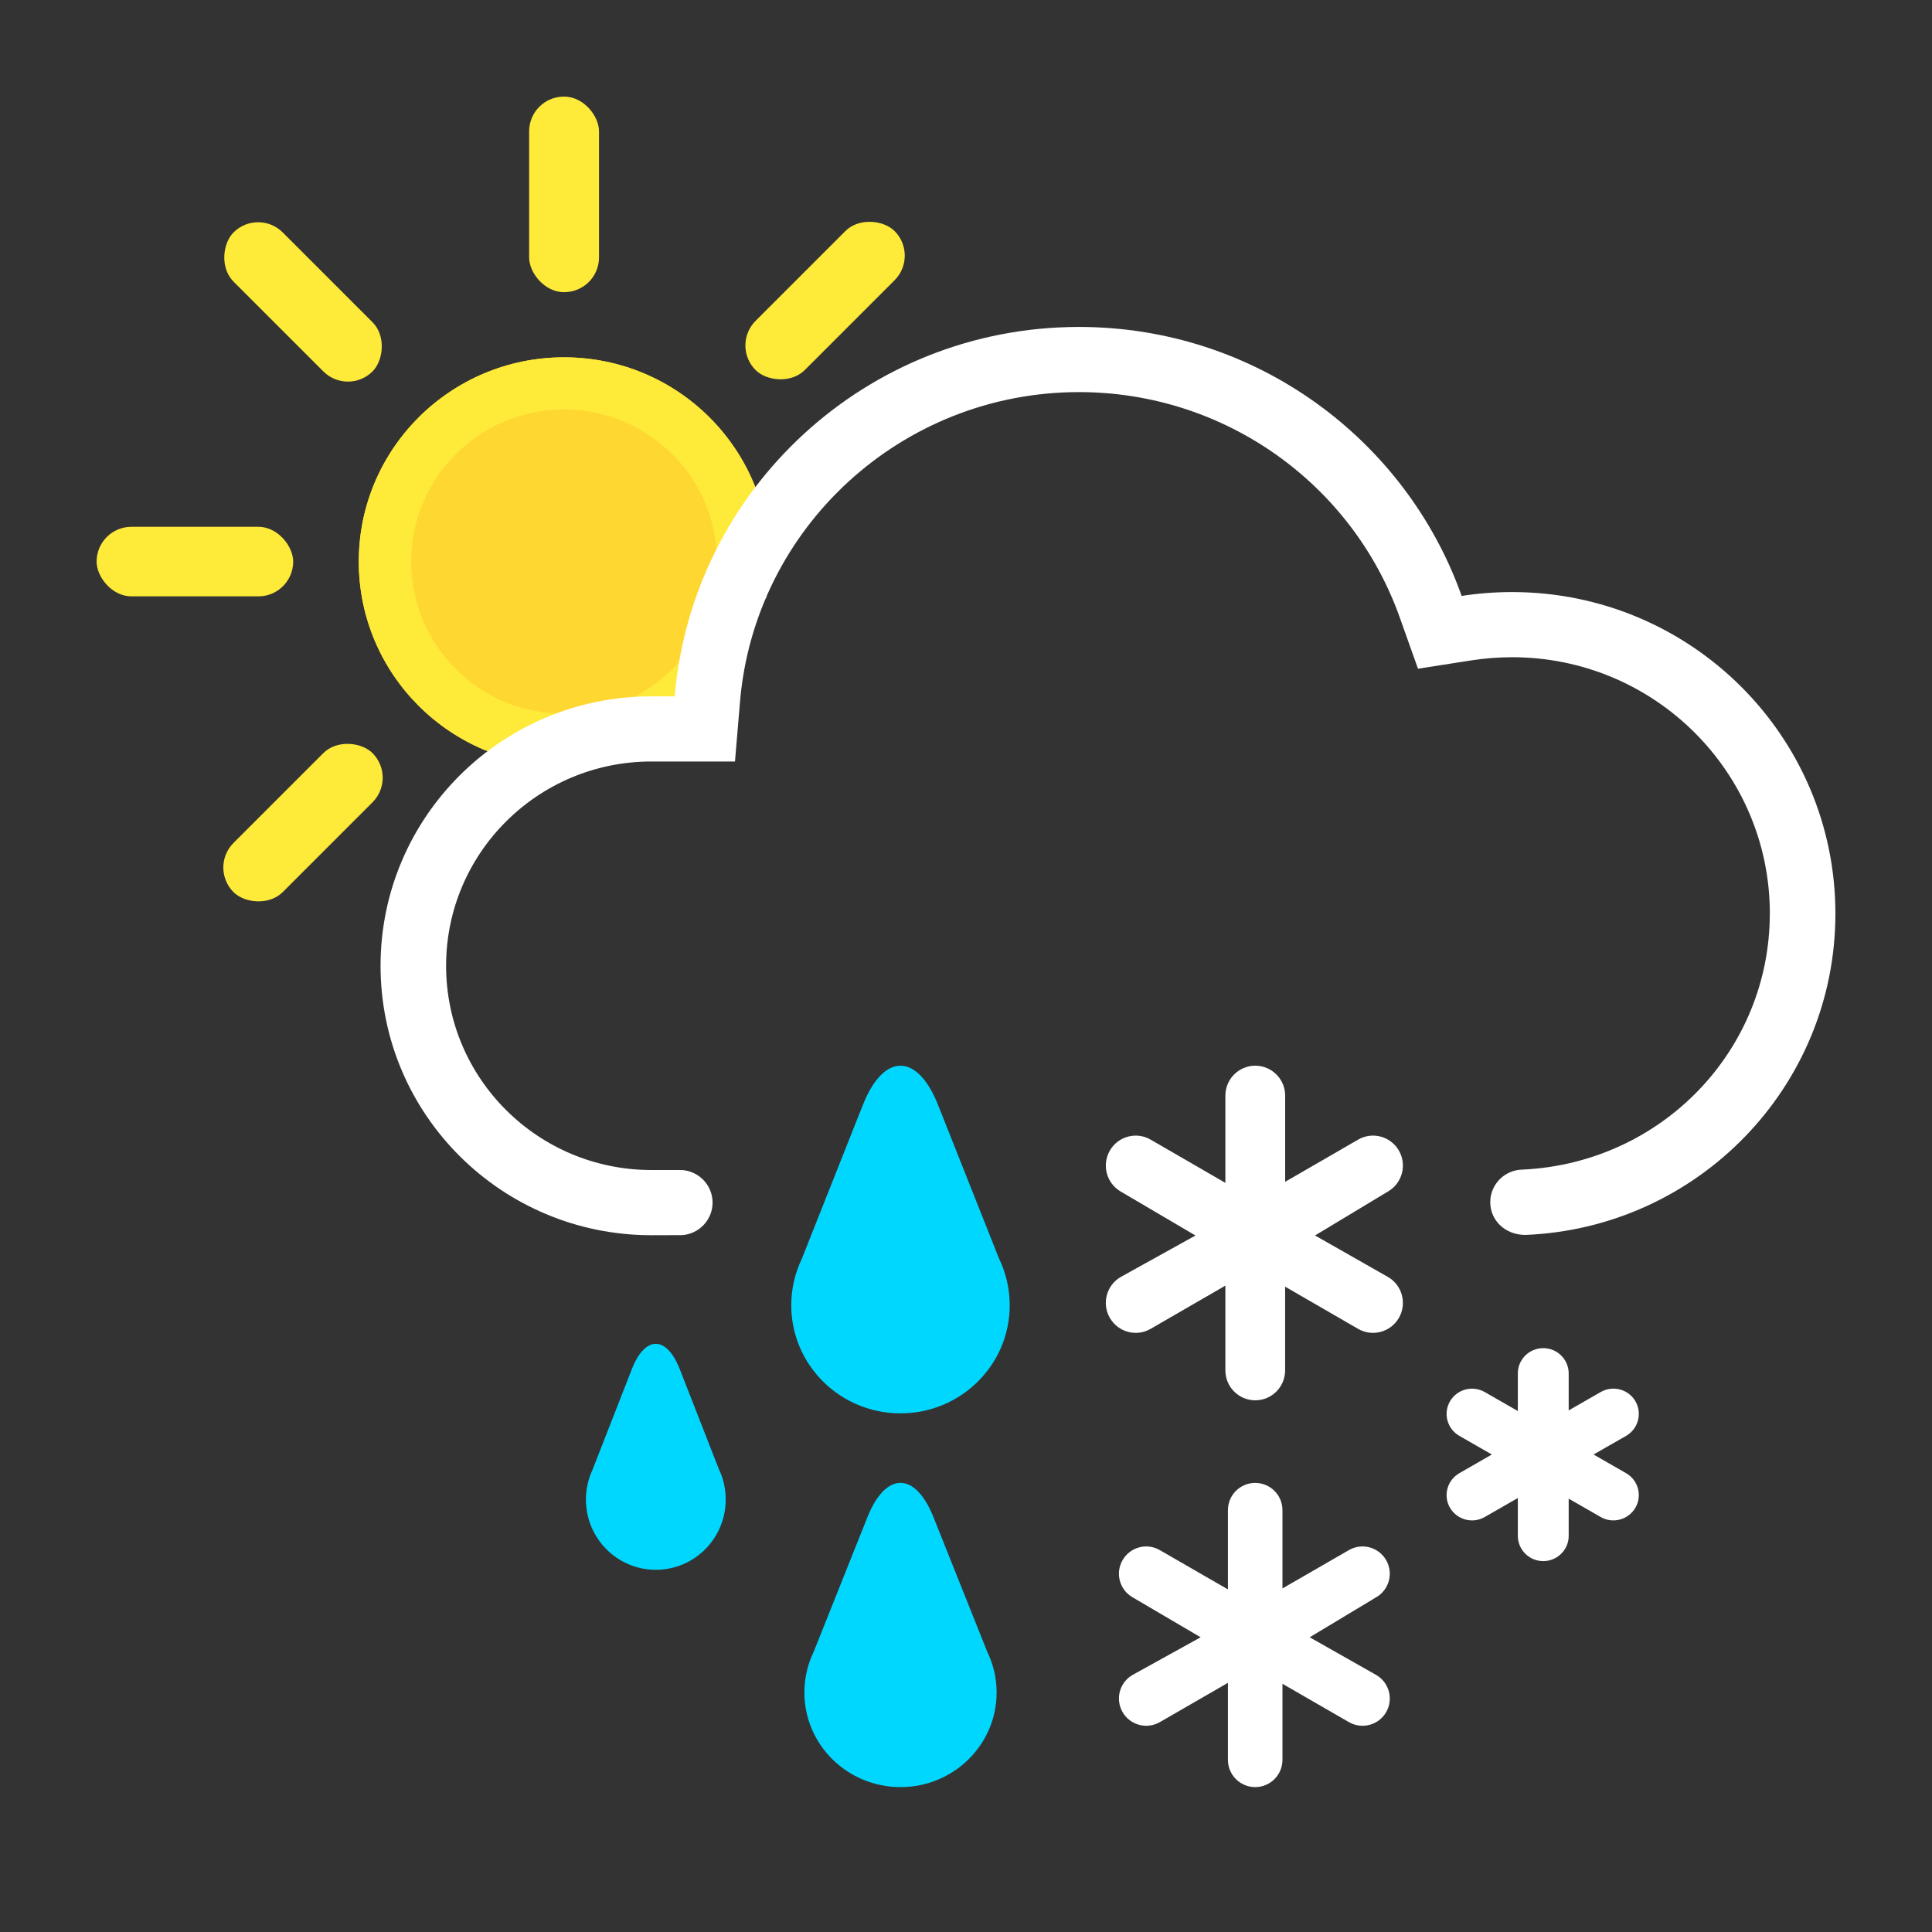 <svg id="smartSymbol" xmlns="http://www.w3.org/2000/svg" width="40" height="40" viewBox="0 0 40 40">
    <rect x="0" y="0" width="40" height="40" fill="#333333" stroke="none"/>
    <g fill="none" fill-rule="evenodd">
        <g fill-rule="nonzero">
            <g>
                <g>
                    <path fill="#FED731" d="M13.863 10.375c-.4.322-.657.814-.657 1.367 0 .076.005.151.014.225-.761 1.139-2.063 1.889-3.542 1.889-2.348 0-4.25-1.893-4.25-4.229 0-2.335 1.902-4.229 4.25-4.229s4.252 1.894 4.252 4.23c0 .254-.023.504-.067.747z" transform="translate(2, 2)"/>
                    <path fill="#FEEA39" d="M9.678 12.776c1.749 0 3.166-1.41 3.166-3.149s-1.417-3.149-3.166-3.149c-1.748 0-3.165 1.41-3.165 3.15 0 1.738 1.417 3.148 3.165 3.148zm4.185-2.4c-.4.32-.657.813-.657 1.366 0 .076.005.151.014.225-.761 1.139-2.063 1.889-3.542 1.889-2.348 0-4.25-1.893-4.25-4.229 0-2.335 1.902-4.229 4.25-4.229s4.252 1.894 4.252 4.23c0 .254-.023.504-.067.747z" transform="translate(2, 2)"/>
                    <g fill="#FEEA39" transform="translate(2, 2) translate(0, 8.907)">
                        <rect width="4.07" height="1.44" rx=".72"/>
                    </g>
                    <g fill="#FEEA39" transform="translate(2, 2) translate(9.678, 9.627) rotate(-45) translate(-9.678, -9.627) translate(-0, 8.907)">
                        <rect width="4.07" height="1.44" rx=".72"/>
                        <rect width="4.07" height="1.44" x="15.286" rx=".72"/>
                    </g>
                    <g fill="#FEEA39" transform="translate(2, 2) translate(4.274, 4.251) rotate(45) translate(-4.274, -4.251) translate(2.239, 3.531)">
                        <rect width="4.07" height="1.44" rx=".72"/>
                    </g>
                    <g fill="#FEEA39" transform="translate(2, 2) translate(8.955, 0)">
                        <rect width="1.447" height="4.049" rx=".72"/>
                    </g>
                </g>
                <g fill="#FFF">
                    <path d="M28.764 12.147c0-2.932-2.39-5.309-5.337-5.309-.282 0-.56.022-.834.064l-1.114.174-.376-1.057c-.986-2.776-3.633-4.67-6.642-4.67-3.668 0-6.714 2.8-7.019 6.412l-.104 1.236h-1.73c-2.348 0-4.251 1.893-4.251 4.23 0 2.335 1.903 4.228 4.251 4.228h.633c.354.025.633.317.633.675 0 .357-.28.65-.633.673l-.633.002C2.511 18.805 0 16.308 0 13.226c0-3.08 2.51-5.578 5.608-5.578h.482C6.452 3.364 10.062 0 14.46 0c3.658 0 6.769 2.324 7.923 5.569.34-.053.689-.08 1.044-.08 3.697 0 6.694 2.98 6.694 6.658 0 3.586-2.852 6.51-6.423 6.652-.42-.003-.723-.305-.723-.678 0-.373.304-.675.678-.675 2.878-.142 5.11-2.468 5.11-5.3z" transform="translate(2, 2) translate(5.879, 4.769)"/>
                </g>
                <g>
                    <path fill="#FFF" d="M19.294 8.951l-.685.393c-.252.145-.574.059-.72-.192-.145-.25-.058-.57.194-.715l.673-.387-.673-.386c-.252-.145-.339-.465-.193-.716.145-.25.467-.336.719-.191l.685.393v-.778c0-.29.235-.524.526-.524.291 0 .527.235.527.524v.765l.662-.38c.252-.145.574-.06.72.191.145.251.058.571-.193.716l-.674.386.674.387c.251.144.338.465.192.715-.145.25-.467.337-.719.192l-.662-.38v.77c0 .289-.236.523-.527.523-.29 0-.526-.234-.526-.524v-.782zM13.24 4.553l-1.548.895c-.296.172-.674.07-.845-.227-.171-.297-.07-.676.226-.847l1.547-.858-1.547-.91c-.296-.172-.397-.551-.226-.848.17-.297.55-.399.845-.227l1.547.895V.62c0-.342.277-.62.619-.62.342 0 .619.278.619.62v1.784l1.51-.873c.295-.172.674-.07.845.227.17.297.069.676-.227.847l-1.51.91 1.51.859c.296.171.397.55.227.847-.171.297-.55.399-.846.227l-1.51-.873v1.733c0 .342-.276.62-.618.62-.342 0-.619-.278-.619-.62V4.553zM13.292 12.777l-1.41.814c-.27.155-.615.063-.771-.207-.156-.27-.063-.615.206-.77l1.41-.78-1.41-.828c-.27-.156-.362-.5-.206-.77s.5-.363.77-.207l1.411.814V9.202c0-.312.253-.564.564-.564.312 0 .565.252.565.564v1.621l1.376-.794c.27-.156.615-.063.77.207.156.27.064.614-.206.77l-1.376.828 1.376.78c.27.155.362.5.207.77-.156.27-.501.362-.771.207l-1.376-.794v1.575c0 .311-.253.564-.565.564-.311 0-.564-.253-.564-.564v-1.595z" transform="translate(2, 2) translate(10.131, 20.064)"/>
                    <path fill="#00D7FF" d="M2.751 8.35c.092.191.143.406.143.632 0 .804-.647 1.455-1.447 1.455S0 9.786 0 8.982c0-.222.05-.433.139-.622l.81-2.074c.275-.703.72-.704.995 0l.807 2.064zM8.55 3.987c.143.294.224.624.224.973 0 1.236-1.013 2.238-2.261 2.238-1.25 0-2.262-1.002-2.262-2.238 0-.343.078-.667.217-.958L5.734.812C6.164-.27 6.86-.271 7.29.812l1.26 3.175zM8.305 12.127c.127.257.198.545.198.85 0 1.082-.891 1.959-1.99 1.959-1.1 0-1.99-.877-1.99-1.959 0-.3.068-.583.19-.837l1.115-2.792c.378-.947.99-.948 1.368 0l1.11 2.779z" transform="translate(2, 2) translate(10.131, 20.064)"/>
                </g>
            </g>
        </g>
    </g>
</svg>
